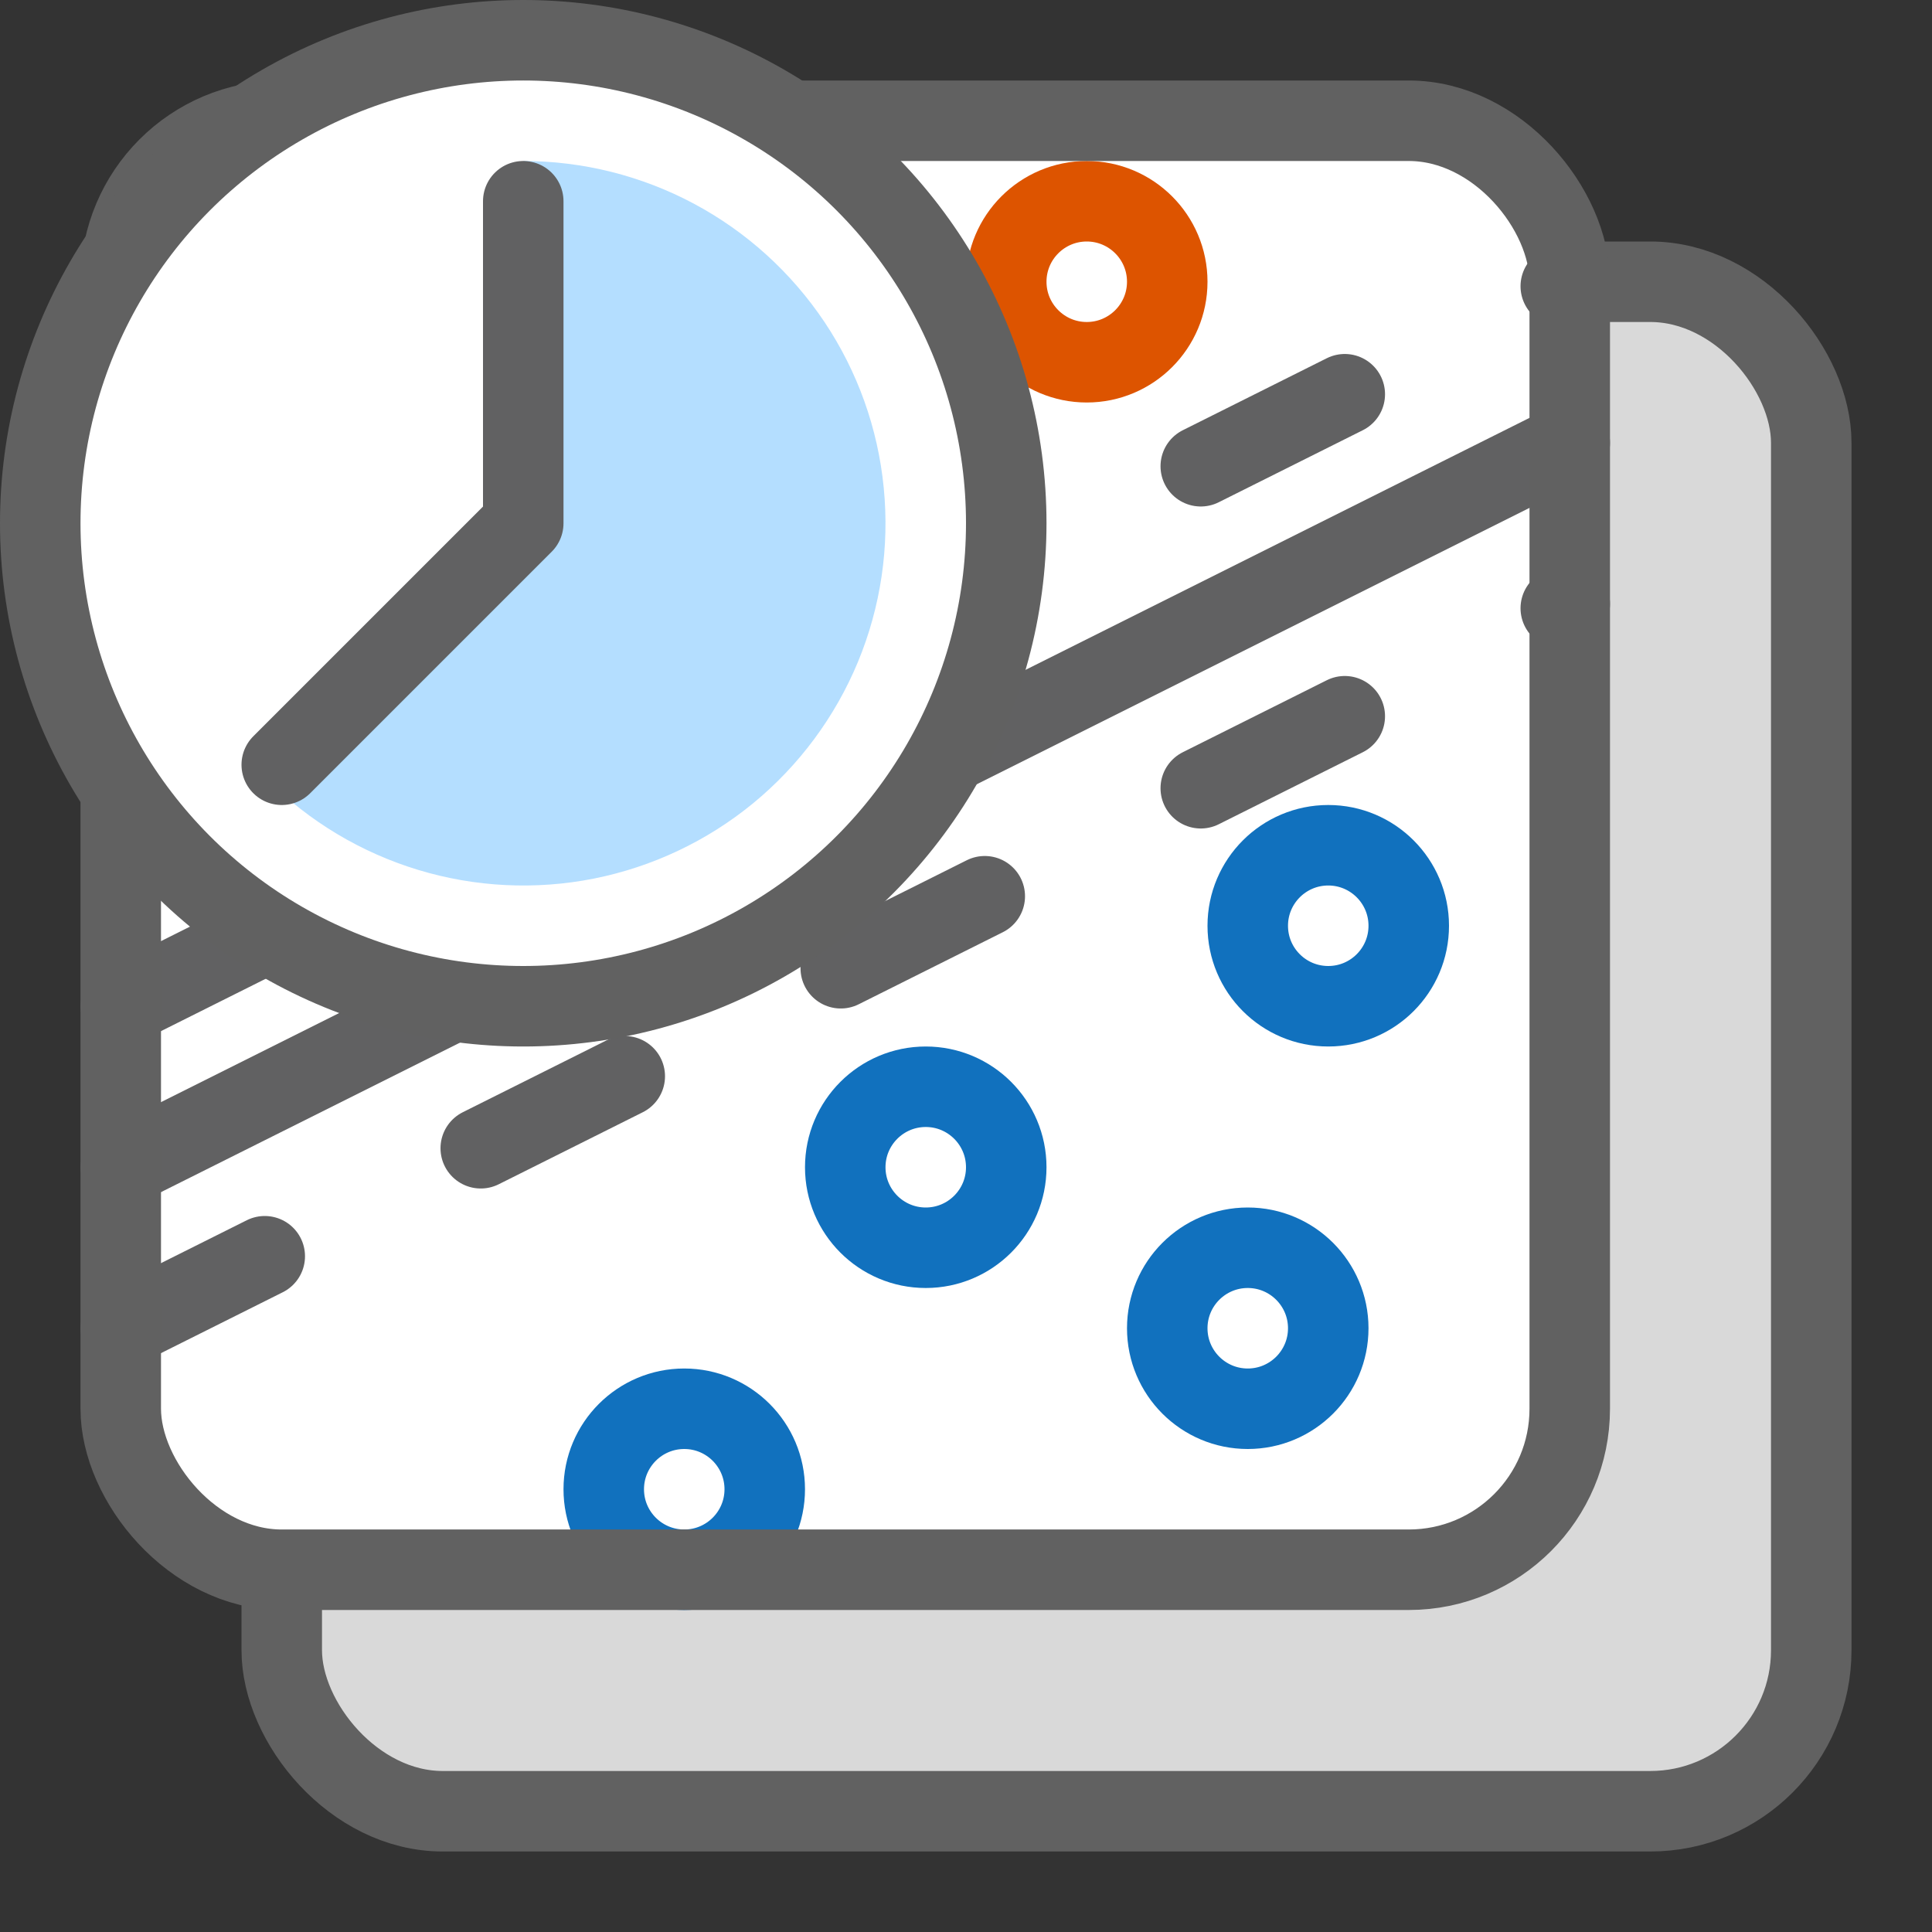 <svg width="24" height="24" viewBox="0 0 24 24" fill="none" xmlns="http://www.w3.org/2000/svg">
<rect x="0" y="0" width="24" height="24" fill="#333333" stroke="none"/>
<rect x="3.5" y="3.5" width="19" height="19" rx="2" fill="#D9D9D9" stroke="#616161"/>
<rect x="1.5" y="1.5" width="18" height="18" rx="2" fill="#FFFFFF"/>
<path d="M3.545 8.636C3.545 8.084 3.993 7.636 4.545 7.636C5.098 7.636 5.545 8.084 5.545 8.636C5.545 9.189 5.098 9.636 4.545 9.636C3.993 9.636 3.545 9.189 3.545 8.636Z" fill="white"/>
<path d="M4.5 4.5C4.5 3.948 4.948 3.5 5.5 3.5C6.052 3.5 6.5 3.948 6.5 4.5C6.5 5.052 6.052 5.5 5.5 5.5C4.948 5.5 4.5 5.052 4.5 4.5Z" fill="white"/>
<path d="M8.5 5.5C8.5 4.948 8.948 4.5 9.5 4.5C10.052 4.5 10.5 4.948 10.5 5.5C10.5 6.052 10.052 6.5 9.5 6.5C8.948 6.5 8.5 6.052 8.5 5.5Z" fill="white"/>
<path d="M12.5 3.5C12.5 2.948 12.948 2.5 13.5 2.5C14.052 2.5 14.5 2.948 14.5 3.5C14.5 4.052 14.052 4.5 13.5 4.5C12.948 4.5 12.5 4.052 12.5 3.5Z" fill="white"/>
<path d="M3.545 8.636C3.545 8.084 3.993 7.636 4.545 7.636C5.098 7.636 5.545 8.084 5.545 8.636C5.545 9.189 5.098 9.636 4.545 9.636C3.993 9.636 3.545 9.189 3.545 8.636Z" stroke="#DD5400"/>
<path d="M4.5 4.5C4.5 3.948 4.948 3.5 5.5 3.5C6.052 3.5 6.5 3.948 6.5 4.5C6.5 5.052 6.052 5.5 5.5 5.5C4.948 5.5 4.5 5.052 4.5 4.5Z" stroke="#DD5400"/>
<path d="M8.5 5.5C8.5 4.948 8.948 4.5 9.5 4.5C10.052 4.5 10.5 4.948 10.5 5.5C10.5 6.052 10.052 6.5 9.5 6.5C8.948 6.5 8.5 6.052 8.5 5.5Z" stroke="#DD5400"/>
<path d="M12.5 3.5C12.5 2.948 12.948 2.5 13.5 2.5C14.052 2.5 14.5 2.948 14.5 3.5C14.5 4.052 14.052 4.5 13.5 4.5C12.948 4.5 12.5 4.052 12.5 3.5Z" stroke="#DD5400"/>
<path d="M10.5 14.5C10.5 13.948 10.948 13.5 11.5 13.5C12.052 13.5 12.5 13.948 12.5 14.5C12.5 15.052 12.052 15.5 11.5 15.5C10.948 15.5 10.5 15.052 10.5 14.5Z" fill="white"/>
<path d="M14.5 16.5C14.5 15.948 14.948 15.5 15.5 15.5C16.052 15.5 16.5 15.948 16.5 16.5C16.5 17.052 16.052 17.5 15.5 17.5C14.948 17.5 14.5 17.052 14.5 16.5Z" fill="white"/>
<path d="M15.5 11.5C15.5 10.948 15.948 10.5 16.5 10.5C17.052 10.5 17.5 10.948 17.5 11.5C17.5 12.053 17.052 12.5 16.5 12.5C15.948 12.5 15.5 12.053 15.5 11.5Z" fill="white"/>
<path d="M7.5 18.5C7.5 17.948 7.948 17.5 8.5 17.5C9.052 17.5 9.5 17.948 9.5 18.5C9.5 19.052 9.052 19.5 8.5 19.5C7.948 19.5 7.5 19.052 7.5 18.5Z" fill="white"/>
<path d="M10.5 14.5C10.5 13.948 10.948 13.5 11.5 13.5C12.052 13.5 12.5 13.948 12.5 14.5C12.5 15.052 12.052 15.5 11.5 15.5C10.948 15.5 10.5 15.052 10.5 14.5Z" stroke="#1171BE"/>
<path d="M14.5 16.5C14.5 15.948 14.948 15.5 15.5 15.5C16.052 15.5 16.5 15.948 16.5 16.5C16.5 17.052 16.052 17.5 15.5 17.5C14.948 17.5 14.5 17.052 14.5 16.5Z" stroke="#1171BE"/>
<path d="M15.5 11.5C15.5 10.948 15.948 10.5 16.5 10.5C17.052 10.5 17.5 10.948 17.5 11.5C17.5 12.053 17.052 12.5 16.5 12.5C15.948 12.5 15.5 12.053 15.5 11.5Z" stroke="#1171BE"/>
<path d="M7.5 18.5C7.5 17.948 7.948 17.5 8.5 17.5C9.052 17.5 9.5 17.948 9.5 18.5C9.5 19.052 9.052 19.5 8.5 19.5C7.948 19.5 7.5 19.052 7.5 18.5Z" stroke="#1171BE"/>
<path d="M1.5 14.5L19.5 5.5" stroke="#616162" stroke-linecap="round" stroke-linejoin="round"/>
<path d="M1.5 16.5L19.5 7.5M1.5 12.5L19.5 3.5" stroke="#616162" stroke-linecap="round" stroke-linejoin="round" stroke-dasharray="2 3"/>
<rect x="1.5" y="1.5" width="18" height="18" rx="2" stroke="#616161"/>
<circle cx="6.5" cy="6.5" r="6" fill="white" stroke="#616161"/>
<path d="M6.5 2C7.24 2 7.969 2.183 8.621 2.531C9.274 2.88 9.83 3.385 10.242 4C10.653 4.615 10.906 5.322 10.978 6.059C11.051 6.795 10.941 7.538 10.658 8.222C10.374 8.906 9.927 9.509 9.355 9.979C8.783 10.448 8.104 10.769 7.378 10.914C6.652 11.058 5.902 11.021 5.194 10.806C4.486 10.591 3.841 10.205 3.318 9.682L6.5 6.5V2Z" fill="#B4DEFF"/>
<path d="M6.5 2.5V6.5L3.5 9.5" stroke="#616162" stroke-linecap="round" stroke-linejoin="round"/>
</svg>

